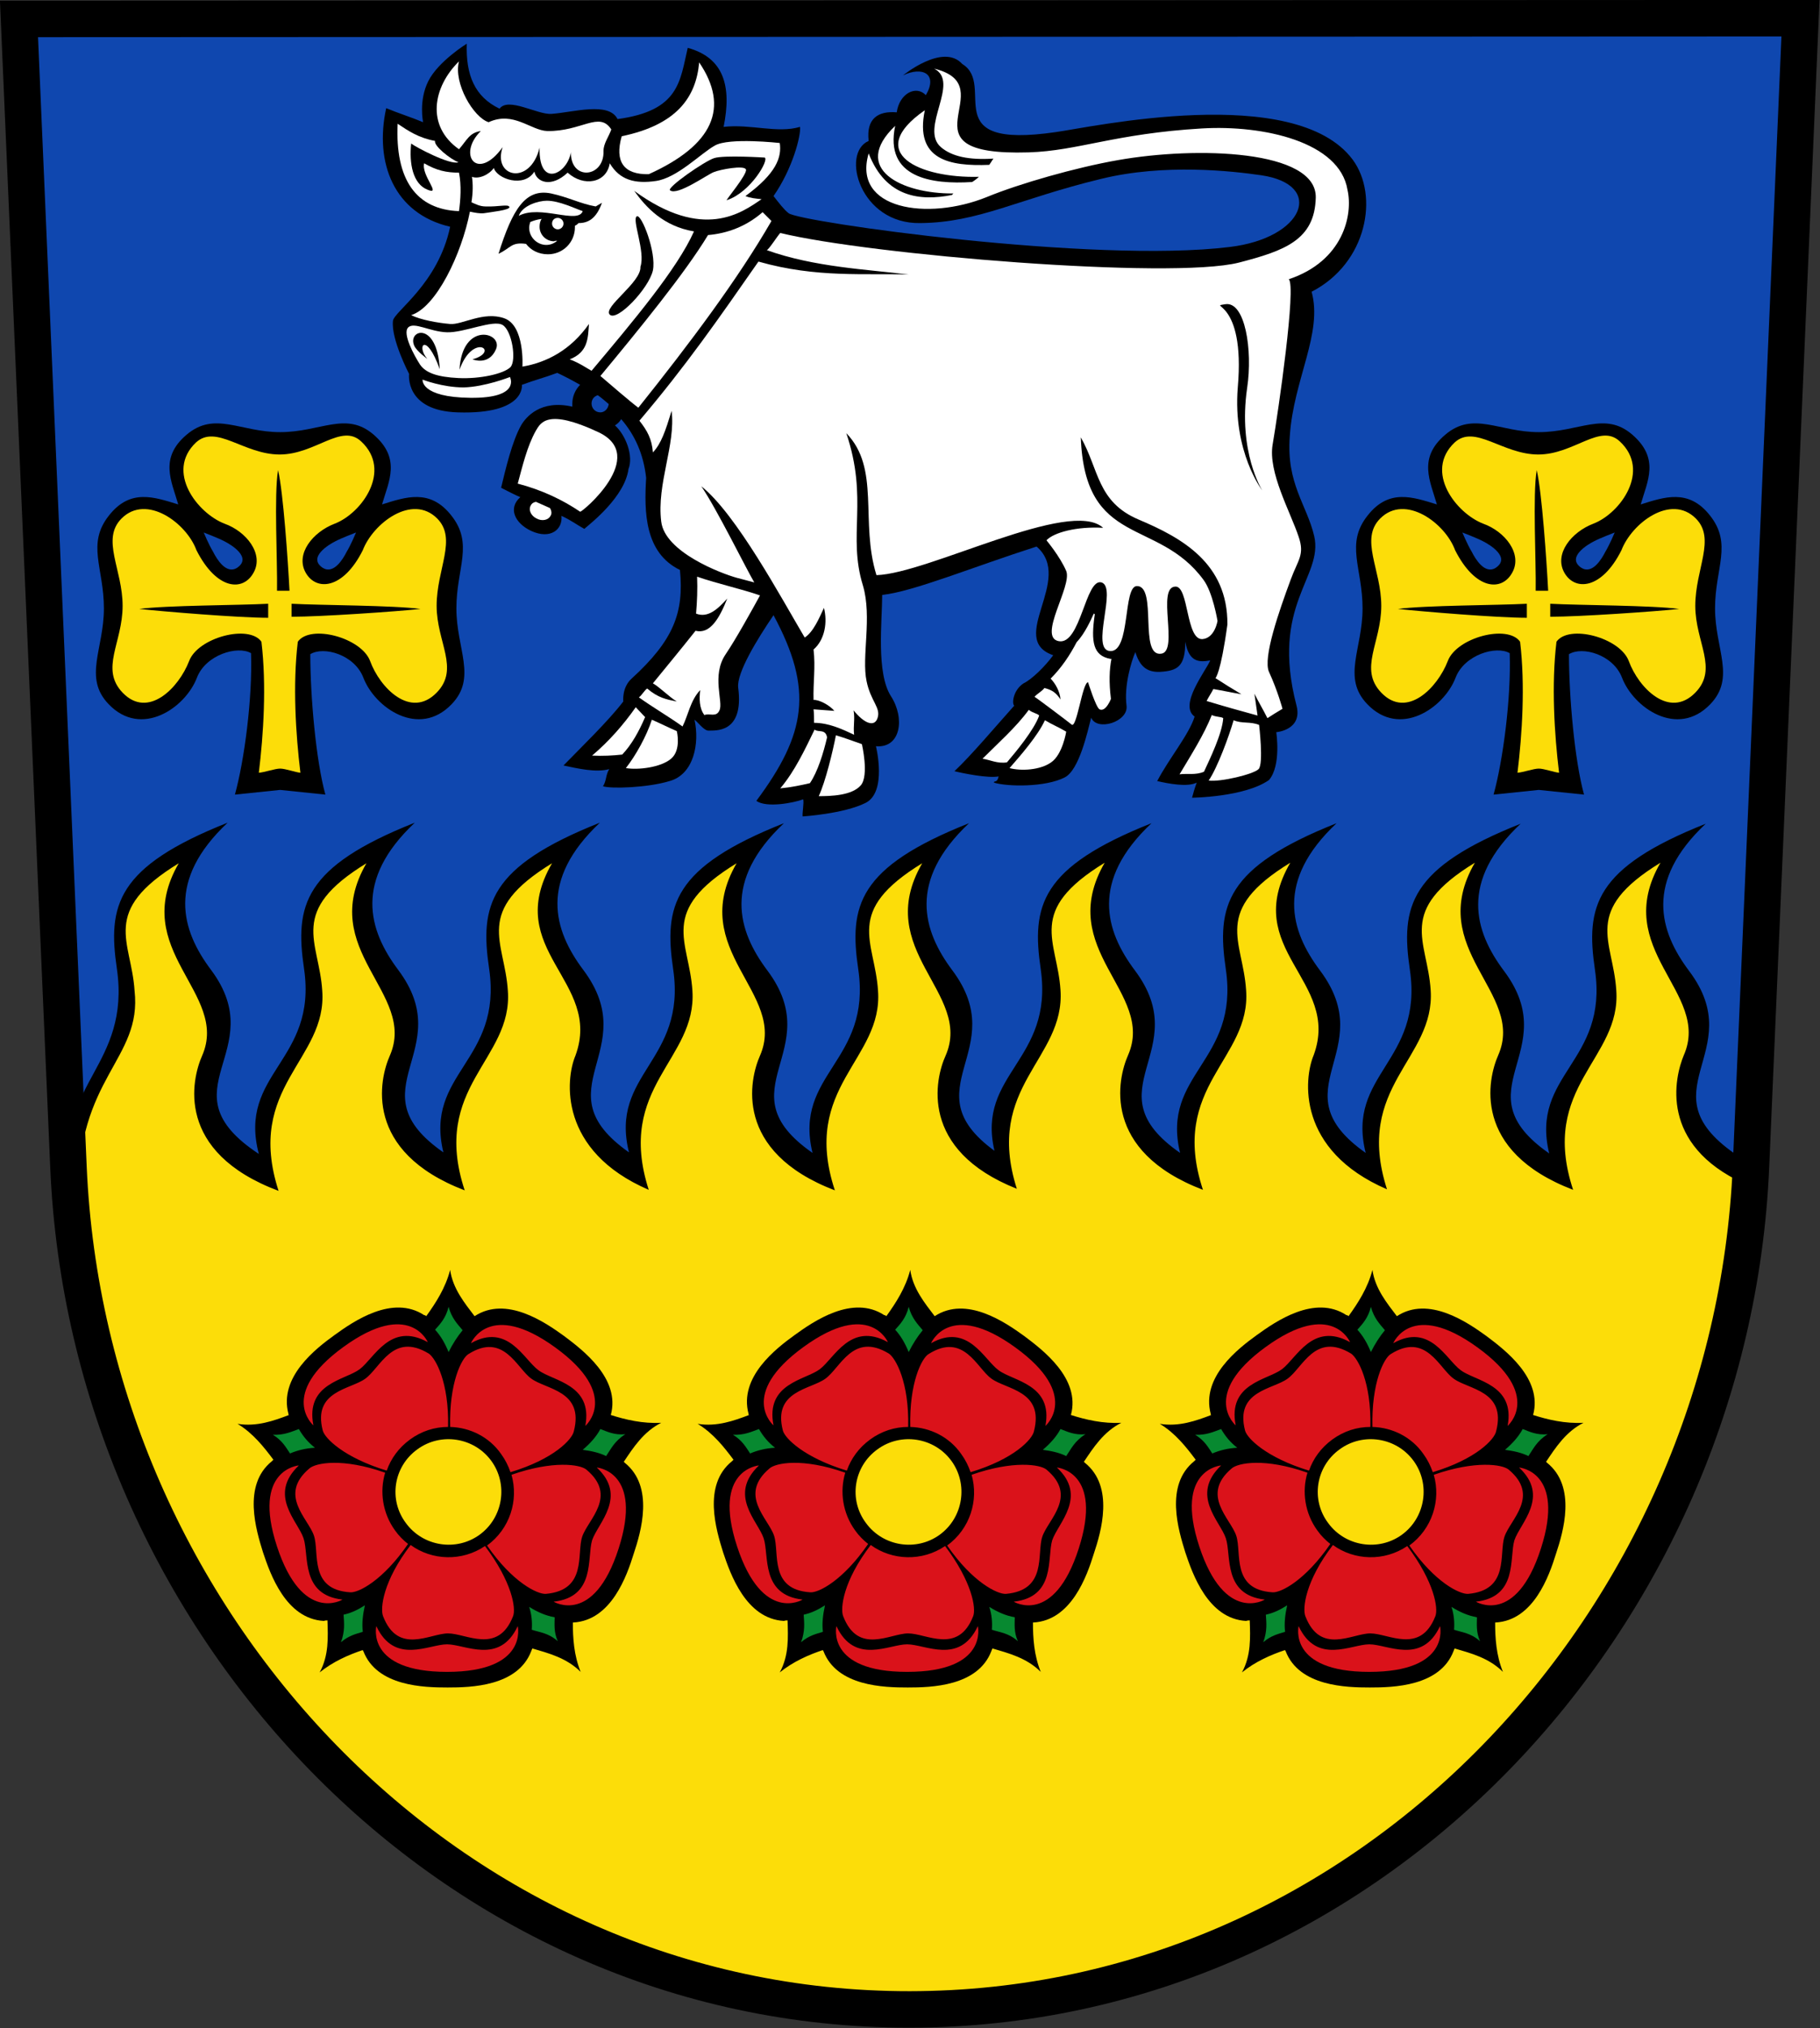 <?xml version="1.0" encoding="UTF-8" standalone="no"?>
<svg
   inkscape:version="1.1.1 (3bf5ae0d25, 2021-09-20)"
   sodipodi:docname="CoA Upahl 2.svg"
   id="svg2130"
   version="1.1"
   viewBox="0 0 498.153 555"
   height="555"
   width="498.153"
   xmlns:inkscape="http://www.inkscape.org/namespaces/inkscape"
   xmlns:sodipodi="http://sodipodi.sourceforge.net/DTD/sodipodi-0.dtd"
   xmlns:xlink="http://www.w3.org/1999/xlink"
   xmlns="http://www.w3.org/2000/svg"
   xmlns:svg="http://www.w3.org/2000/svg">
  <rect x="0" y="0" width="498.153" height="555" fill="#333333" stroke="none"/>
  <defs
     id="defs2124" />
  <sodipodi:namedview
     inkscape:pagecheckerboard="false"
     fit-margin-bottom="0"
     fit-margin-right="0"
     fit-margin-left="0"
     fit-margin-top="0"
     lock-margins="true"
     units="px"
     inkscape:snap-smooth-nodes="true"
     inkscape:snap-object-midpoints="true"
     inkscape:window-maximized="1"
     inkscape:window-y="-11"
     inkscape:window-x="-11"
     inkscape:window-height="1506"
     inkscape:window-width="2560"
     showgrid="false"
     inkscape:document-rotation="0"
     inkscape:current-layer="layer1"
     inkscape:document-units="px"
     inkscape:cy="277.33333"
     inkscape:cx="249.33333"
     inkscape:zoom="1.5"
     inkscape:pageshadow="2"
     inkscape:pageopacity="0"
     borderopacity="1.0"
     bordercolor="#666666"
     pagecolor="#333333"
     id="base"
     showguides="true"
     inkscape:guide-bbox="true"
     inkscape:snap-intersection-paths="false"
     inkscape:object-paths="true"
     inkscape:snap-grids="false"
     inkscape:snap-global="false"
     inkscape:lockguides="false"
     guidecolor="#00ffff"
     guideopacity="0.498"
     inkscape:snap-midpoints="true" />
  <g
     id="layer1"
     inkscape:groupmode="layer"
     inkscape:label="upahl"
     transform="translate(129.91,-282.573)">
    <g
       id="g115-1"
       transform="matrix(1.423,0,0,1.423,-186.14,224.941)"
       inkscape:label="coa">
      <path
         class="st1"
         d="M 376.5,264.6 386,44 H 42.9 l 9.7,220.7 v 0 c 4.4,89.3 72.9,162.9 161.8,162.1 89,-0.7 157.8,-73 162.1,-162.2 z"
         id="path7-5"
         style="fill:#fcdd09;stroke:none"
         inkscape:label="coa-o" />
      <path
         class="st2"
         d="m 54.6,270.8 c -0.3,-0.1 -0.9,-0.2 -1.6,-0.3 -0.2,-2 -0.3,-3.9 -0.4,-5.9 v 0 L 42.9,44 H 386 l -9.1,212 h -1 v 0 0 c -0.2,3.4 -0.5,8.7 -0.9,12.1 -16.4,-7.5 -13.4,-20.4 -11.6,-24.7 5.3,-12.1 -14.2,-20.2 -4.5,-37 -15.2,9.3 -9.1,14.9 -8.5,24.5 1,13.3 -14.9,18.4 -8.3,38.4 -19.6,-7.5 -16.4,-21.4 -14.4,-25.9 5.3,-12.1 -14.2,-20.2 -4.5,-37 -15.2,9.3 -9.1,14.9 -8.5,24.5 0.9,13.3 -14.8,18.4 -8.4,38.3 -17.4,-7.5 -16,-21.3 -14.1,-25.8 5.3,-14.4 -14.2,-20.2 -4.5,-37 -15.2,9.3 -9.1,14.9 -8.5,24.5 1,13.3 -14.9,18.4 -8.3,38.4 -19.6,-7.5 -16.4,-21.4 -14.4,-25.9 5.3,-12.1 -14.2,-20.2 -4.5,-37 -15.2,9.3 -9.1,14.9 -8.5,24.5 0.9,13.3 -14.7,18.4 -8.4,38.2 -18.9,-7.5 -15.7,-21.2 -13.7,-25.6 5.3,-12.1 -14.2,-20.2 -4.5,-37 -15.2,9.3 -9.1,14.9 -8.5,24.5 1,13.3 -14.9,18.4 -8.3,38.4 -19.6,-7.5 -16.4,-21.4 -14.4,-25.9 5.3,-12.1 -14.2,-20.2 -4.5,-37 -15.2,9.3 -9.1,14.9 -8.5,24.5 0.9,13.3 -14.8,18.4 -8.4,38.3 -17.4,-7.5 -16,-21.3 -14.1,-25.8 5.3,-14.4 -14.2,-20.2 -4.5,-37 -15.2,9.3 -9.1,14.9 -8.5,24.5 1,13.3 -14.9,18.4 -8.3,38.4 -19.6,-7.5 -16.4,-21.4 -14.4,-25.9 5.3,-12.1 -14.2,-20.2 -4.5,-37 -15.2,9.3 -9.1,14.9 -8.5,24.5 1,13.3 -14.9,18.4 -8.4,38.5 -20,-7.5 -16.7,-21.5 -14.7,-26 5.3,-12.1 -14.2,-20.2 -4.5,-37 -15.2,9.3 -9.1,14.9 -8.5,24.5 1.5,13.3 -11.2,16.6 -10.8,39.8 z"
         id="path9-6"
         style="fill:#000000;stroke:none"
         inkscape:label="rayonny" />
      <path
         class="st3"
         d="m 89.3,262.4 c -4.1,-15.6 11.3,-17.8 8.7,-35.6 -1.8,-12.2 -0.1,-19.6 21.3,-28.1 -11.8,11.1 -8.9,20.7 -3.2,28.3 11.7,15.6 -8.7,23 8.7,35.1 -3.7,-15.3 11.4,-17.5 8.8,-35.3 -1.8,-12.2 -0.1,-19.6 21.3,-28.1 -11.8,11.1 -8.9,20.7 -3.2,28.3 11.7,15.6 -8.4,23 8.8,35.1 -3.8,-15.2 11.1,-17.5 8.5,-35.2 -1.8,-12.2 -0.1,-19.6 21.3,-28.1 -11.8,11.1 -8.9,20.7 -3.2,28.3 11.7,15.6 -8.7,23 8.7,35.1 -3.7,-15.3 11.4,-17.5 8.8,-35.3 -1.8,-12.2 -0.1,-19.6 21.3,-28.1 -11.8,11.1 -8.9,20.7 -3.2,28.3 11.5,15.4 -8.2,22.8 8.1,34.7 -3.5,-14.9 11.4,-17.3 8.9,-34.9 -1.8,-12.2 -0.1,-19.6 21.3,-28.1 -11.8,11.1 -8.9,20.7 -3.2,28.3 11.7,15.6 -8.7,23 8.7,35.1 -3.7,-15.3 11.4,-17.5 8.8,-35.3 -1.8,-12.2 -0.1,-19.6 21.3,-28.1 -11.8,11.1 -8.9,20.7 -3.2,28.3 11.7,15.6 -8.4,23 8.8,35.1 -3.8,-15.2 11.1,-17.5 8.5,-35.2 -1.8,-12.2 -0.1,-19.6 21.3,-28.1 -11.8,11.1 -8.9,20.7 -3.2,28.3 11.7,15.6 -8.7,23 8.7,35.1 -3.7,-15.3 11.4,-17.5 8.8,-35.3 -1.8,-12.2 -0.1,-19.6 21.3,-28.1 -11.8,11.1 -8.9,20.7 -3.2,28.3 11.9,15.8 -9.3,23.2 9.6,35.7 1.5,-4.6 -0.6,-10.4 2.2,-15 h 1 L 386,44 H 42.9 l 9.7,218.8 c 0.6,0.4 1.3,0.8 1.8,1.2 -4.5,-14.6 10.3,-18.6 7.6,-37.2 -1.8,-12.2 -0.1,-19.6 21.3,-28.1 -11.8,11.1 -8.9,20.7 -3.2,28.3 5.9,7.9 3.5,13.7 2,19 -1.5,5.3 -2.2,10.2 7.2,16.4 z"
         id="path11-4"
         style="fill:#0f47af;stroke:none"
         inkscape:label="coa-a" />
      <g
         id="g3624"
         inkscape:label="cow">
        <path
           class="st2"
           d="m 292.3,143.6 c 1.8,7.9 -8.5,13.1 -3.4,32.6 1.2,4.7 -3.9,5.1 -3.9,5.1 0,0 1,6.4 -1.4,9.2 -4.7,3.3 -14.8,3.4 -14.8,3.4 0.2,-0.8 0.5,-1.8 0.9,-2.9 -1.8,0.9 -5.4,0.2 -7.6,-0.3 2.3,-4.4 6.1,-8.9 7.2,-12.4 -3.1,-2.2 2.1,-8.7 3,-10.8 -2.2,0.4 -4.1,0.3 -4.8,-3.6 0,4.8 -1.5,5.6 -4.9,5.8 -2.6,0.1 -3.9,-1.2 -4.7,-3.8 -0.8,1.8 -2.2,6.5 -1.7,10.3 0.4,3.1 -5.7,5 -6.8,2.3 -0.7,2.7 -2.3,10.1 -5.1,11.5 -3.7,1.9 -11,1.8 -13.6,1 0,-0.5 0.6,0.2 0.9,-1.2 -2,0.4 -6.9,-0.6 -8.5,-1 3.3,-3.1 8,-8.7 11.5,-12.6 -0.5,-0.4 -0.2,-3 1.8,-4.3 1.5,-0.7 4.1,-3.2 5.7,-5.4 -9,-3.1 4.1,-14.6 -3.2,-20.9 -12.2,3.9 -23.8,8.7 -29.7,9.3 0,5 -1.2,15 1.7,19.5 2.7,4.2 1.9,10 -2.9,9.6 0,0 2.2,8.8 -2,10.9 -4.2,2.1 -12.1,2.6 -12.1,2.6 -0.1,-0.7 0.3,-2.6 0.1,-3.3 -1.8,0.7 -7.1,1.7 -9,0.3 9.6,-12.9 11,-21.4 3.3,-35.7 -3.2,4.7 -7.1,11.1 -6.8,13.9 1.2,9.1 -4.7,8.2 -5.7,8.3 -0.9,0 -2,-1.6 -2.7,-2.1 1,4.5 -0.1,10.5 -4.8,11.8 -4.3,1.3 -11.3,1.5 -12.8,1 0.7,-1.1 0.5,-2.2 1.2,-3.3 -2.5,0.7 -6,-0.1 -8.8,-0.7 3.2,-3.3 8.6,-8.5 11.5,-12.3 0,0 -0.3,-2.7 1.6,-4.4 8.1,-7.4 10.1,-12.7 9.3,-20.9 -6.8,-3.3 -6.9,-11.2 -6.5,-17.7 -0.5,-4.6 -2.2,-8.3 -4.8,-11.3 -0.3,0.5 -0.7,0.9 -1.2,1.2 2.1,1.9 3.6,5.9 2.6,8.4 -0.7,5.3 -7.2,10.4 -8.5,11.5 -1.3,-0.7 -2.6,-1.7 -4.4,-2.5 0.3,2.6 -2.1,4.6 -5.8,2.9 -3.2,-1.5 -4.5,-4.4 -2.1,-6.5 -0.8,-0.3 -2.9,-1.4 -3.7,-1.8 0.8,-3.3 2.1,-9 3.9,-12.1 0.9,-1.5 3.7,-4.9 9.8,-3.5 0,-0.2 0,-0.4 0,-0.6 0,-1.4 0.6,-2.7 1.5,-3.6 -1.4,-0.8 -2.9,-1.6 -4.4,-2.3 -2.7,1 -4.1,1.3 -6.8,2.3 0,0 0.8,5.7 -12.3,5.3 -10.3,-0.3 -9.4,-7.4 -9.4,-7.4 0,0 -3.5,-6.7 -3.1,-10.2 0.2,-1.8 8.7,-7.1 11,-18.1 -10.8,-2.5 -14.6,-12.3 -12.3,-22.8 2.4,1 4.7,1.7 7.1,2.7 0,0 -0.9,-4.1 1,-7.9 1.9,-3.8 7.4,-7.2 7.4,-7.2 -0.2,6 1.5,10.2 6.3,12.5 1.7,-2.3 7.3,1.2 10,1 4.2,-0.3 11,-2.4 12.7,1 11.9,-1.6 12,-7.3 13.5,-13.7 6.9,1.9 8.5,7.3 6.9,15.2 5.2,-0.6 10.3,1.3 14.7,0 0.2,1.6 -1.4,8 -5.1,13.3 1.1,1.4 2,2.6 2.9,3.3 2.1,1.7 58.7,9.7 84.8,6.5 14.4,-1.7 18.4,-12 6.1,-13.8 -5.5,-0.8 -18.6,-2.3 -30.8,0.7 -16.1,3.9 -23.5,8.4 -34.8,8.5 -11.6,0.2 -15.3,-13.5 -9.9,-15.8 -0.5,-4.3 1.8,-5.8 5.4,-5.5 0.5,-3.6 3.7,-5.3 5.6,-3.3 2.4,-4.1 -0.7,-5.6 -4.4,-3.8 0,0 7.7,-6.3 11.4,-2.2 6.7,4.1 -5.3,16.5 18,13.1 6.6,-0.9 46,-9.6 57.1,5.3 5.1,6.9 2.8,19.9 -7.9,25.4 2.2,8 -3.5,16.9 -4.2,27.8 -0.7,9.1 3.3,13.2 4.7,19.2 z M 156.6,118.2 c -0.7,-0.6 -1.4,-1.2 -2.1,-1.7 -0.7,0.2 -1.2,0.8 -1.2,1.6 0,0.9 0.7,1.7 1.7,1.7 0.8,0 1.5,-0.7 1.6,-1.6 z"
           id="path27-4"
           style="fill:#000000;stroke:none" />
        <path
           class="st4"
           d="m 240.5,179 c 1.5,0.9 2.6,1.3 4.1,2.2 0,0 -0.7,4.4 -2.9,5.9 -2.1,1.5 -5.8,1.7 -8,1.1 2.1,-2.4 5.5,-6.3 6.8,-9.2 z"
           id="path29-2"
           style="fill:#ffffff;stroke:none" />
        <path
           class="st4"
           d="m 237.4,177 c -2.4,3.3 -5.9,6.4 -8.9,9.4 1.4,0.2 2.9,1 4.7,0.7 1.7,-2 5.2,-6.2 6.2,-9 -0.3,-0.4 -1.3,-0.5 -2,-1.1 z"
           id="path31-8"
           style="fill:#ffffff;stroke:none" />
        <path
           class="st4"
           d="m 161.8,176.5 c -2.4,3.4 -5.1,6.5 -8.4,9.3 2.1,0.1 4,0 5.8,-0.2 1.8,-1.9 3.2,-4.4 4.4,-7.2 -0.6,-0.6 -1.2,-1.3 -1.8,-1.9 z"
           id="path33-0"
           style="fill:#ffffff;stroke:none" />
        <path
           class="st4"
           d="m 164.9,178.9 c 1.6,0.7 3.2,1.5 4.8,2.2 0,0 0.9,3.6 -1.1,5.3 -2,1.7 -6.4,2.2 -8.7,1.8 1.9,-2.4 4,-6.2 5,-9.3 z"
           id="path35-8"
           style="fill:#ffffff;stroke:none" />
        <path
           class="st4"
           d="m 173.6,151.4 c 0.1,2.4 0,4.8 -0.2,7.1 2.3,0.9 4.2,-0.9 6,-2.9 -1.5,3.8 -3.3,6.9 -6.1,6.2 -2.7,3.4 -5.5,6.8 -8.2,10.1 1.5,0.9 3.1,2.6 4.6,3.5 -2,-0.4 -3.6,-0.7 -5.7,-2.5 -0.5,0.3 -1.1,1.4 -1.6,1.7 2.8,2 5.6,3.6 8.4,5.6 1.1,-2.2 1.5,-5 3.4,-7 -0.2,1.6 -0.2,3.5 0.8,4.8 1,-0.4 2.3,0.5 2.9,-0.9 0.8,-1.6 -1.6,-6.7 1.2,-10.8 1.9,-2.8 4.9,-8.2 6.6,-11.3 -3.4,-1.2 -8,-2.2 -12.1,-3.6 z"
           id="path37-1"
           style="fill:#ffffff;stroke:none" />
        <path
           class="st4"
           d="m 238.5,174.5 c 0.5,-0.6 1.5,-1.1 1.9,-1.7 1.6,0.4 2.3,1 3.1,2.2 -0.1,-1.5 -1,-3.1 -1.9,-4 2.1,-2.1 3.7,-4.5 5,-7 1.6,-1.7 2.7,-4.2 3.3,-5.5 0.1,0 0.1,0.1 0.2,0.1 -0.8,5.4 -0.3,8 3,8.6 0.1,0 0.1,0 0.2,0 -0.4,2 -0.5,4.5 -0.1,7.7 0,0 -1,2.6 -2.2,2 -0.7,-0.4 -2.2,-5.2 -2.2,-5.2 -1.1,0 -2.2,9.2 -3.2,8.1 -0.6,-0.5 -7.1,-5.4 -7.1,-5.3 z"
           id="path39-5"
           style="fill:#ffffff;stroke:none" />
        <path
           class="st4"
           d="m 196.2,180.8 c -1.8,3.7 -3.8,8 -6.6,11.3 2.1,-0.2 4,-0.6 5.7,-1 1.5,-2.2 2.6,-5.8 3.3,-8.8 -0.3,-1.7 -1.7,-0.9 -2.4,-1.5 z"
           id="path41-1"
           style="fill:#ffffff;stroke:none" />
        <path
           class="st4"
           d="m 200.3,181.9 c 1.7,0.5 3.3,1.1 5,1.7 0,0 1.4,6 -0.2,7.9 -1.7,2 -5.8,2.1 -8.1,2.1 1.3,-2.8 2.7,-8.6 3.3,-11.7 z"
           id="path43-7"
           style="fill:#ffffff;stroke:none" />
        <path
           class="st4"
           d="m 276.8,179 c 1.6,0.7 3.2,0.2 4.9,0.9 0,0 0.9,7.5 -0.1,8.5 -1,1 -7.3,2.5 -9.6,2.2 1.7,-2.5 3.9,-8.5 4.8,-11.6 z"
           id="path45-9"
           style="fill:#ffffff;stroke:none" />
        <path
           class="st4"
           d="m 272.6,178 c -1.5,3.8 -4,7.7 -6.2,11.4 1.4,-0.2 3.1,0.2 4.7,-0.5 1.1,-2.4 3.5,-7.3 3.7,-10.3 -0.4,-0.3 -1.4,-0.2 -2.2,-0.6 z"
           id="path47-7"
           style="fill:#ffffff;stroke:none" />
        <path
           class="st4"
           d="m 175.7,85.7 c 3.6,-0.3 7.3,-1.6 10.5,-4.4 l 1.7,1.7 c -6.4,11.1 -15.6,23.4 -25.6,35.9 -0.9,-0.6 -6.5,-5.4 -7.3,-6.1 7.3,-8.8 16.3,-19.8 20.7,-27.1 z"
           id="path49-8"
           style="fill:#ffffff;stroke:none" />
        <path
           class="st4"
           d="m 287.4,94.2 c 1.5,1.2 -2,25.4 -3.1,31.8 -0.9,5.3 3.4,12.9 5,17.7 1.2,3.5 -0.1,4.4 -1.5,8.2 -2.3,6.2 -5.4,15.1 -4.2,17.8 1.7,3.7 2.6,7.1 2.6,7.1 -1,0.6 -2,1.2 -2.9,1.8 -0.8,-1.6 -1.7,-3.1 -2.5,-4.7 0.2,1.4 0.4,2.8 0.6,4.2 -3.3,-0.9 -6.5,-1.8 -9.8,-2.8 0.4,-0.8 0.9,-1.5 1.3,-2.3 1.8,0.3 3.6,0.7 5.4,1 -1.7,-1 -3.3,-2 -5,-3.1 0,0 1,-0.8 2.3,-10.3 0.1,-11.8 -8.8,-16.7 -17.1,-20.2 -8,-3.4 -7.6,-9.7 -11.1,-15.8 0.8,21.3 14.8,15.4 23.6,27.4 1.8,2.4 2.7,7.9 2.7,7.9 0,0 -0.5,3.3 -2.9,3.5 -3.2,0.2 -2.6,-10.2 -5.2,-10.1 -3.7,0.1 0.7,12.4 -2.7,12.9 -4.4,0.7 -0.7,-13 -4.7,-13 -2.7,0 -1.2,12.6 -5.1,12.5 -4,-0.1 1.4,-12.2 -1.7,-13.2 -3.1,-0.9 -4,12 -8.2,11.3 -4.2,-0.7 2.6,-10.6 1.4,-13.5 -1.2,-2.8 -3.8,-5.9 -3.8,-5.9 1.4,-1.5 5.8,-2.7 10.9,-2.4 -6.3,-5.8 -33.6,8.8 -43.6,9.1 -3.2,-10.3 0.8,-20.5 -5.8,-27.3 4.3,12.8 0.2,19.6 3.2,29.3 1.8,6.1 -0.3,13.7 0.7,18.4 0.8,3.9 2.8,5.1 2.1,7.1 -0.6,1.8 -2.6,1 -4.6,-1.5 0.3,1.8 -0.1,2.9 0.1,4.7 -2.5,-1.2 -5,-2.3 -7.7,-2.3 0,-0.9 0,-1.8 -0.1,-2.6 1.5,0.1 2.5,0.2 4,0.3 -0.9,-1.1 -3,-2.2 -4,-2.1 -0.1,-3.3 0.4,-6.3 0,-9.7 2.2,-1.9 2.7,-5.3 2,-8 -0.9,1.9 -2,4.6 -3.7,5.7 -4.5,-7.6 -13.2,-23.8 -19.9,-29.1 2.9,4.2 8.6,15.8 10.2,18.5 l -3.4,-0.9 c -2.9,-0.8 -13.8,-4.9 -14.5,-10.8 -0.9,-7.3 2.8,-14.7 2,-21.3 -1.2,3.9 -2,6.3 -3.6,8 -0.2,-2.6 -1.1,-4.2 -2.6,-6.1 9,-10.6 15.3,-19.7 22.9,-30.6 11.2,3.2 20.6,2.2 28.9,2.5 -7.9,-1 -18.1,-1.4 -27.3,-4.7 0.4,-0.1 2.1,-2.8 2.6,-3.3 17.2,4.2 75.1,9 88.2,5.7 8.9,-2.3 14.6,-4.4 14.8,-12.5 0.2,-9.2 -22.9,-9.9 -38.1,-7.2 -8,1.4 -18.9,4.5 -25.2,7.1 -11.4,4.6 -25.9,2.4 -22.7,-8.4 3.3,8.5 9.9,9.2 16,8 0.1,-0.1 0.2,-0.2 0.3,-0.3 -10,0.1 -19.8,-4.8 -11.2,-13 -2.1,10 7,11.3 14.8,10.8 0.5,-0.3 1,-0.7 1.3,-1 -11.4,0.3 -22.2,-4.6 -10.4,-12.8 -2,9.6 4.8,10.8 12.4,10.5 0.3,-0.4 0.5,-0.8 0.8,-1.2 -4.7,0.3 -8,-0.4 -10.1,-2.2 -4.2,-3.6 3.8,-12.5 -1.3,-15.1 13.9,3.4 -7.9,16.9 18.2,16.1 9.5,-0.3 16.5,-3.6 33.3,-4.6 11.9,-0.7 26.5,2.6 28,11.8 1.1,4.8 -0.8,13.7 -11.3,17.2 z"
           id="path51-9"
           style="fill:#ffffff;stroke:none" />
        <path
           class="st4"
           d="m 145.3,138.2 c 0.3,0.5 0.4,1.1 0.1,1.5 -0.4,0.8 -1.6,1.1 -2.7,0.5 -1,-0.5 -1.6,-1.6 -1.1,-2.5 0.2,-0.4 0.5,-0.6 1,-0.7 0.9,0.4 1.8,0.8 2.7,1.2 z"
           id="path53-8"
           style="fill:#ffffff;stroke:none" />
        <path
           class="st4"
           d="m 139.1,133.5 c 4.6,1.2 8.6,3.1 12,5.4 0.3,0.2 13.3,-10.7 3.5,-15.3 -9.8,-4.6 -11.1,-1.8 -12,-0.3 -1.7,3 -2.6,6.9 -3.5,10.2 z"
           id="path55-6"
           style="fill:#ffffff;stroke:none" />
        <path
           class="st4"
           d="m 159.1,66.7 c 10.6,-2.2 14.3,-7.5 14.9,-14.2 5.9,8.7 2.7,15.9 -9.7,21.5 -4.8,0.1 -6.6,-2.4 -5.2,-7.3 z"
           id="path57-0"
           style="fill:#ffffff;stroke:none" />
        <path
           class="st4"
           d="m 130.3,74.5 c 1.3,0.5 3.3,-0.4 4.2,-1.7 0.6,2.1 5.8,3.9 7.8,0.7 0.4,2 3.2,3.2 6.4,0.2 3.1,2.8 7.5,2 8.1,-1.8 1.9,3.2 4.8,4 8.9,3.4 4.1,-0.6 8.6,-5.3 11.3,-6.8 2.7,-1.6 12.5,-0.5 12.5,-0.5 0.4,2.7 -0.6,5.8 -6.6,10.2 0.9,0.4 2.1,0.5 3.1,0.6 -3.8,2.6 -11.2,8.1 -24.5,-1.6 2.3,3.2 5.6,6.8 11.5,7.8 -3.2,7.2 -11.8,17.4 -19.7,26.8 -0.6,-0.3 -2.3,-1.5 -4.2,-2.2 3.6,-1.4 3.5,-4.2 3.7,-6.8 -3.5,5 -8.1,7.4 -12.8,8.2 0,0 0.5,-7.9 -3.5,-9.3 -4,-1.4 -8.1,1.3 -10.4,1.1 -2.4,-0.2 -5.7,-0.8 -7.5,-1.7 4.8,-1.5 9.7,-11.7 11.3,-19.9 0.9,0.2 2,0.4 2.7,0.3 1.2,-0.2 5.1,-0.6 4.9,-1.2 -0.2,-0.6 -2.1,0 -4.6,-0.1 -1.1,0 -2,-0.5 -2.7,-0.8 0.3,-1.9 0.3,-3.5 0.1,-4.9 z"
           id="path59-9"
           style="fill:#ffffff;stroke:none" />
        <path
           class="st2"
           d="m 140.7,87.4 c -2.9,-0.4 -2.9,0.8 -5.3,1.9 2.7,-8.6 5.2,-12.6 10.1,-11.6 3.3,0.7 5.7,2 8.6,2.5 0.3,-0.2 0.7,-0.4 1.2,-0.7 -1.1,3.1 -2.7,3.9 -4.5,3.9 -0.2,0.2 -0.4,0.4 -0.7,0.5 0,0.1 0,0.2 0,0.3 0,2.9 -2.3,5.2 -5.2,5.2 -1.8,0 -3.3,-0.8 -4.2,-2 z"
           id="path61-5"
           style="fill:#000000;stroke:none" />
        <path
           class="st4"
           d="m 146.7,86.8 c -0.6,0.5 -1.3,0.8 -2.1,0.8 -1.8,0 -3.3,-1.5 -3.3,-3.3 0,-0.4 0.1,-0.7 0.2,-1.1 0.7,-0.3 1.4,-0.5 2.2,-0.6 0,0 0,0 0,0 -0.3,0.4 -0.4,1 -0.4,1.5 0,1.6 1.3,2.8 2.8,2.8 0.1,-0.1 0.4,-0.1 0.6,-0.1 z"
           id="path63-3"
           style="fill:#ffffff;stroke:none" />
        <path
           class="st4"
           d="m 146.8,82.4 c 0.6,0 1.1,0.5 1.1,1.1 0,0.6 -0.5,1.1 -1.1,1.1 -0.6,0 -1.1,-0.5 -1.1,-1.1 0,-0.6 0.4,-1.1 1.1,-1.1 z"
           id="path65-3"
           style="fill:#ffffff;stroke:none" />
        <path
           class="st4"
           d="m 127.8,52.3 c -5,4.9 -6.4,12.4 0,16.9 1.5,-1.7 2,-3.2 4.2,-3.5 -4.6,4.5 -0.7,9.9 4.2,3.1 -2,5.8 5.3,7.5 7.1,0.1 -0.2,8.5 6.2,4.6 6.1,-0.1 -0.9,6.6 6.4,6.2 6.2,0.7 0,-1.4 1,-2.7 1.5,-4.1 -2.3,-3.6 -5.7,0.4 -12.3,0.3 -3.2,-0.1 -6.5,-3.9 -11.3,-1.7 -2.9,-0.9 -6.8,-7.5 -5.7,-11.7 z"
           id="path67-7"
           style="fill:#ffffff;stroke:none" />
        <path
           class="st2"
           d="m 162,82.1 c 0.9,-0.5 3.8,6.9 3.1,10.4 -0.8,3.5 -6.9,9.9 -8.3,8.5 -1.4,-1.4 6.1,-6.2 5.9,-9.2 1,-2.9 -1.7,-9.1 -0.7,-9.7 z"
           id="path69-1"
           style="fill:#000000;stroke:none" />
        <path
           class="st2"
           d="m 168.4,77.1 c -0.7,-0.5 6.6,-5.6 8.5,-6.2 1.9,-0.6 9.7,-0.1 9.7,-0.1 0.9,0.4 -2.7,6.7 -7.3,8.2 -0.3,0.1 4,-5 3.7,-5.9 -0.3,-0.9 -5,0 -6.2,0.5 -1.3,0.5 -7,4.6 -8.4,3.5 z"
           id="path71-2"
           style="fill:#000000;stroke:none" />
        <path
           class="st4"
           d="m 116,64.3 c 2.1,1.4 4,2.7 7.2,3.3 -0.3,0.9 2.9,3.5 4.5,4.1 -1.6,0.6 -8.2,-2.9 -9.1,-3.6 -0.4,3.8 0.3,7.8 3.2,8.9 2.7,1.1 -1.3,-2.8 -0.7,-5.1 2.4,1.4 4.3,1.8 6.7,1.8 0.5,2.4 0.3,5.3 0,7.4 -8.2,-0.3 -12.3,-6 -11.8,-16.8 z"
           id="path73-0"
           style="fill:#ffffff;stroke:none" />
        <path
           class="st4"
           d="m 118,103.5 c 1.1,-1.2 4.2,0.8 7.5,0.9 3.3,0.1 8.9,-2.5 10.7,-1.4 1.8,1.1 2.7,6.8 1.5,8.1 -1.3,1.3 -5.9,2.3 -10,2.1 -4.1,-0.2 -6.3,-1 -7.4,-2.6 -1.1,-1.7 -3.4,-5.9 -2.3,-7.1 z"
           id="path75-9"
           style="fill:#ffffff;stroke:none" />
        <path
           class="st2"
           d="m 121.7,109.5 c -2.2,-2.5 -0.2,-5.3 2.4,2 -0.5,-9.4 -6.3,-7.6 -4.9,-4.5 0.5,1.1 2.5,2.5 2.5,2.5 z"
           id="path77-1"
           style="fill:#000000;stroke:none" />
        <path
           class="st2"
           d="m 130.4,109.6 c 5.4,-1.5 0.1,-5.3 -2.5,2 0.5,-9.4 8.5,-7.2 7,-3.9 -1.4,3.2 -4.5,1.9 -4.5,1.9 z"
           id="path79-0"
           style="fill:#000000;stroke:none" />
        <path
           class="st4"
           d="m 120.8,113.5 c 0,0 3.8,1.5 7.9,1.5 4.1,-0.1 8.9,-2 8.9,-2 0,0 2.2,4.1 -7.6,4 -9.7,-0.1 -9.2,-3.5 -9.2,-3.5 z"
           id="path81-2"
           style="fill:#ffffff;stroke:none" />
        <path
           class="st2"
           d="m 275.2,99 c 3.8,-0.6 5.3,8.8 4.2,16.1 -1.8,12.3 2.9,19.7 2.9,19.7 0,0 -5.7,-7.4 -4.7,-19.8 1.5,-17.2 -6,-15.4 -2.4,-16 z"
           id="path83-8"
           style="fill:#000000;stroke:none" />
        <path
           class="st4"
           d="m 139.3,82 c 0.7,-2 3.8,-2.9 5.4,-2.9 2.4,0 5.4,1.5 6.9,2 -0.9,2.6 -8.2,-1.3 -12.3,0.9 z"
           id="path113-8"
           style="fill:#ffffff;stroke:none" />
      </g>
      <g
         id="g3592"
         inkscape:label="trefoils">
        <g
           id="g2318"
           inkscape:label="trefoil-l">
          <path
             class="st2"
             d="m 335.5,192.4 -8.7,0.9 c 1.8,-6.5 3.4,-18.5 3.1,-27.2 -2.6,-1.5 -8.7,0.3 -10.4,4.7 -2.2,5.8 -10.7,11.7 -17,5.1 -4.9,-5.1 -0.9,-10.6 -0.9,-18.4 0,-7.8 -3.4,-12.4 1,-17.9 4.1,-5.2 8.7,-3.5 13.3,-2.1 -1.3,-4.5 -3.7,-8.9 1.6,-13.4 5.4,-4.6 10.3,-0.5 18,-0.5 7.8,0 12.7,-4.1 18,0.5 5.3,4.6 2.9,8.9 1.6,13.4 4.5,-1.4 9.2,-3.1 13.3,2.1 4.4,5.5 1,10.1 1,17.9 0,7.8 4,13.3 -0.9,18.4 -6.3,6.6 -14.8,0.7 -17,-5.1 -1.7,-4.4 -7.6,-6.1 -10.2,-4.5 0,8.2 1.1,20.5 2.9,27 z m -8.3,-42.7 c 3,-2 -1.2,-4.5 -2.4,-5.1 -1.1,-0.6 -4,-1.7 -4,-1.7 0,0 1,2.4 1.8,3.7 0.7,1.4 2.5,4.4 4.6,3.1 z m 16.5,0 c -3,-2 1.2,-4.5 2.4,-5.1 1.1,-0.6 4,-1.7 4,-1.7 0,0 -1,2.4 -1.8,3.7 -0.7,1.4 -2.5,4.4 -4.6,3.1 z"
             id="path85-3"
             style="clip-rule:evenodd;fill:#000000;fill-rule:evenodd;stroke:none"
             sodipodi:nodetypes="cccccscccscccsccccccccccccccc" />
          <path
             class="st1"
             d="m 335.5,188.3 c -1,0 -2.9,0.7 -4.1,0.8 0.9,-7.4 1.5,-16.8 0.5,-25.2 -2.4,-3.4 -12.2,-0.8 -13.9,3.7 -2,5.2 -7.9,11.2 -12.8,6.1 -4.4,-4.6 0,-9.6 0,-16.7 0,-7 -4.2,-12.8 -0.2,-16.8 4.8,-4.8 12.5,0.9 14.4,6.1 3.9,7.7 9,8 11,4.3 2,-3.6 -1.4,-7.9 -5.6,-9.4 -5.2,-2 -11.4,-10 -5.5,-15.6 3.9,-3.6 9.2,2.3 16.1,2.3 6.9,0 11.9,-6.1 15.7,-2.5 6,5.6 0.1,13.8 -5.1,15.8 -4.2,1.6 -7.6,5.8 -5.6,9.4 2,3.6 7.2,3.3 11,-4.3 2,-5.2 9.5,-10.9 14.3,-6.1 3.9,3.9 -0.1,9.7 -0.1,16.8 0,7 4.5,12.1 0,16.7 -5,5.1 -10.9,-0.9 -12.8,-6.1 -1.7,-4.5 -11.5,-7.1 -13.9,-3.7 -1,8.3 -0.4,17.8 0.5,25.2 -1,-0.1 -2.9,-0.8 -3.9,-0.8 z m 1.8,-34.2 c -0.3,-5.8 -1.2,-18.9 -2.2,-23.2 -0.8,4.7 -0.1,17.6 -0.2,23.2 z m -4.1,5.2 c -5.7,0 -20.1,-1.2 -24.8,-1.7 5.1,-0.7 19.3,-0.7 24.8,-1 z m 4.5,-0.2 c 5.7,0 20.1,-1 24.8,-1.5 -5.1,-0.7 -19.3,-0.7 -24.8,-1 z"
             id="path87-2"
             style="clip-rule:evenodd;fill:#fcdd09;fill-rule:evenodd;stroke:none" />
        </g>
        <use
           x="0"
           y="0"
           xlink:href="#g2318"
           id="use2320"
           width="100%"
           height="100%"
           transform="translate(-242.1)"
           inkscape:label="trefoil-r" />
      </g>
      <g
         id="g2674"
         inkscape:label="roses">
        <use
           x="0"
           y="0"
           inkscape:tiled-clone-of="#g2433"
           xlink:href="#g2433"
           id="use2435"
           width="100%"
           height="100%"
           transform="translate(88.9)"
           inkscape:label="rose-l" />
        <g
           id="g2433"
           inkscape:label="rose-c"
           inkscape:tile-cx="-42.641722"
           inkscape:tile-cy="424.4212"
           inkscape:tile-w="40.65501"
           inkscape:tile-h="40.056408"
           inkscape:tile-x0="-62.969227"
           inkscape:tile-y0="404.393">
          <path
             class="st2"
             d="m 191,352.1 c 0.1,3.2 0.3,6.7 -1.5,10 2.6,-2.1 5.6,-3.4 8.3,-4.3 0,0.1 0,0.1 0.1,0.2 2.6,6.8 11.7,7 16.2,7 4.5,0 13.5,-0.2 16.1,-7 0.1,-0.2 0.1,-0.3 0.2,-0.5 3.1,0.9 6.6,1.8 9.3,4.5 -1.3,-3.2 -1.5,-6.5 -1.5,-9.5 0,0 0,0 0.1,0 7.3,-0.4 10.3,-9 11.6,-13.2 1.4,-4.2 4,-12.9 -1.7,-17.5 -0.1,-0.1 -0.1,-0.1 -0.2,-0.2 1.8,-2.7 3.8,-5.8 7.2,-7.5 -3.5,0.2 -6.9,-0.6 -9.7,-1.5 0,0 0,0 0,0 1.9,-7 -5.4,-12.5 -9,-15.2 -3.6,-2.6 -11.1,-7.8 -17.2,-3.8 -1.9,-2.5 -4.2,-5.3 -4.7,-8.9 -0.9,3.5 -2.8,6.4 -4.6,8.9 -0.1,-0.1 -0.2,-0.2 -0.4,-0.2 -6.1,-4 -13.6,1.2 -17.2,3.8 -3.6,2.6 -10.8,8.1 -8.9,15.2 0,0.1 0,0.2 0.1,0.2 -2.9,1.1 -6.2,2.3 -9.9,1.7 3,1.8 5.1,4.5 6.9,6.9 -0.1,0.1 -0.2,0.2 -0.3,0.3 -5.7,4.6 -3,13.3 -1.7,17.5 1.4,4.2 4.4,12.8 11.7,13.2 0.3,-0.1 0.5,-0.1 0.7,-0.1 z"
             id="path89-9"
             style="fill:#000000;stroke:none" />
          <path
             class="st5"
             d="m 188.4,335.8 c 1.1,3.3 -1,10.4 7,10.9 1.6,0.1 6.3,-2.3 11.1,-9.3 -0.9,-0.7 -1.8,-1.6 -2.5,-2.6 -2.4,-3.3 -3,-7.5 -1.9,-11.1 -8.2,-2.9 -13.4,-1.9 -14.6,-0.8 -6,5.1 -0.2,9.6 0.9,12.9 z m 25.8,18.8 c 3.5,0 9.6,4.1 12.5,-3.3 0.6,-1.5 -0.2,-6.6 -5.4,-13.5 -4.4,3 -10.2,2.8 -14.3,-0.2 -5.3,6.9 -5.9,12.2 -5.3,13.7 2.9,7.5 9,3.3 12.5,3.3 z M 240,336 c 1.1,-3.3 6.9,-7.8 0.8,-12.9 -1.2,-1 -6.4,-1.8 -14.4,1 1.4,4.9 -0.3,10.4 -4.7,13.6 4.9,7.1 9.7,9.4 11.3,9.3 8,-0.7 5.9,-7.7 7,-11 z m -9.8,-30.4 c -2.8,-2 -5.3,-9 -12.1,-4.7 -1.3,0.8 -3.7,5.5 -3.5,14 3.8,0.1 7.5,1.9 9.8,5.2 0.8,1.1 1.4,2.3 1.8,3.5 8.3,-2.5 11.9,-6.3 12.2,-7.9 2,-7.8 -5.4,-8 -8.2,-10.1 z m -31.9,0 c -2.8,2.1 -10.2,2.3 -8.2,10 0.4,1.5 4.1,5.2 12.3,7.7 0.8,-2.3 2.3,-4.4 4.5,-6 2.2,-1.6 4.7,-2.4 7.3,-2.4 0.2,-8.6 -2.4,-13.2 -3.7,-14.1 -6.9,-4.2 -9.3,2.7 -12.2,4.8 z m 15.7,51.1 c 3.5,0 10.1,4 13.6,-3.5 0,0 2.1,8.8 -13.6,8.8 -15.7,0 -13.6,-8.8 -13.6,-8.8 3.5,7.5 10.1,3.5 13.6,3.5 z m 27.9,-20 c 1.1,-3.3 6.9,-8.4 0.9,-14 0,0 9,0.7 4.2,15.6 -4.8,14.9 -12.5,10.2 -12.5,10.2 8.1,-0.9 6.4,-8.4 7.4,-11.8 z M 231.6,304 c -2.8,-2 -5.9,-9.2 -13,-5.2 0,0 3.5,-8.4 16.2,0.8 12.7,9.2 5.8,15.1 5.8,15.1 1.5,-8 -6.2,-8.6 -9,-10.7 z m -34.4,-0.2 c -2.8,2.1 -10.5,2.7 -8.9,10.8 0,0 -6.9,-5.9 5.8,-15.1 12.7,-9.2 16.2,-0.9 16.2,-0.9 -7.2,-4 -10.3,3.1 -13.1,5.2 z m -10.8,32.5 c 1.1,3.3 -0.6,10.9 7.5,11.8 0,0 -7.7,4.7 -12.6,-10.2 -4.9,-14.9 4.2,-15.6 4.2,-15.6 -6,5.7 -0.2,10.7 0.9,14 z"
             id="path91-9"
             style="fill:#da121a;stroke:none" />
          <path
             class="st1"
             d="m 208.3,319.2 c 4.5,-3.3 10.9,-2.3 14.2,2.2 3.3,4.5 2.3,10.9 -2.2,14.2 -4.5,3.3 -10.9,2.3 -14.2,-2.2 -3.4,-4.5 -2.4,-10.9 2.2,-14.2 z"
             id="path93-2"
             style="fill:#fcdd09;stroke:none" />
          <path
             class="st6"
             d="m 244.6,320.5 c 0.9,-1.3 1.6,-2.9 3.7,-4.2 -2.1,0.2 -3.5,-0.5 -4.8,-1 -0.8,1.5 -2,2.8 -3.4,4 1.5,0.2 3.1,0.5 4.5,1.2 z M 217,296.3 c -1,-1.2 -2.1,-2.3 -2.7,-4.5 -0.5,2.1 -1.6,3.3 -2.6,4.4 1.1,1.2 1.9,2.6 2.6,4.3 0.8,-1.6 1.7,-3 2.7,-4.2 z m -31.5,19 c -1.4,0.5 -2.8,1.2 -5,1.1 1.8,1.1 2.5,2.4 3.3,3.6 1.4,-0.6 3,-1 4.8,-1.1 -1.3,-1 -2.3,-2.2 -3.1,-3.6 z m 8.6,35.7 c 0.1,1.6 0.3,3.1 -0.5,5.3 1.5,-1.3 2.9,-1.6 4.2,-2 -0.2,-1.6 0,-3.3 0.4,-5.1 -1.4,0.9 -2.7,1.5 -4.1,1.8 z m 36.2,2.9 c 1.5,0.5 3.2,0.6 5,2.2 -0.8,-1.8 -0.6,-3.3 -0.6,-4.6 -1.7,-0.3 -3.3,-1 -4.9,-2 0.5,1.5 0.6,3 0.5,4.4 z"
             id="path95-0"
             style="fill:#078930;stroke:none" />
        </g>
        <use
           x="0"
           y="0"
           inkscape:tiled-clone-of="#g2433"
           xlink:href="#g2433"
           transform="translate(-88.5)"
           id="use2437"
           width="100%"
           height="100%"
           inkscape:label="rose-r" />
      </g>
      <path
         style="display:inline;fill:none;stroke:#000000;stroke-width:7.016;stroke-linejoin:miter;stroke-miterlimit:4;stroke-dasharray:none"
         d="m 385.832,44 -9.517,220.793 C 372.564,351.82 303.154,426.84 214.5,426.911 125.846,426.982 56.436,351.962 52.685,264.935 L 43.168,44.142 Z"
         id="path1143"
         sodipodi:nodetypes="cszscc"
         inkscape:label="coa-f" />
    </g>
  </g>
</svg>
